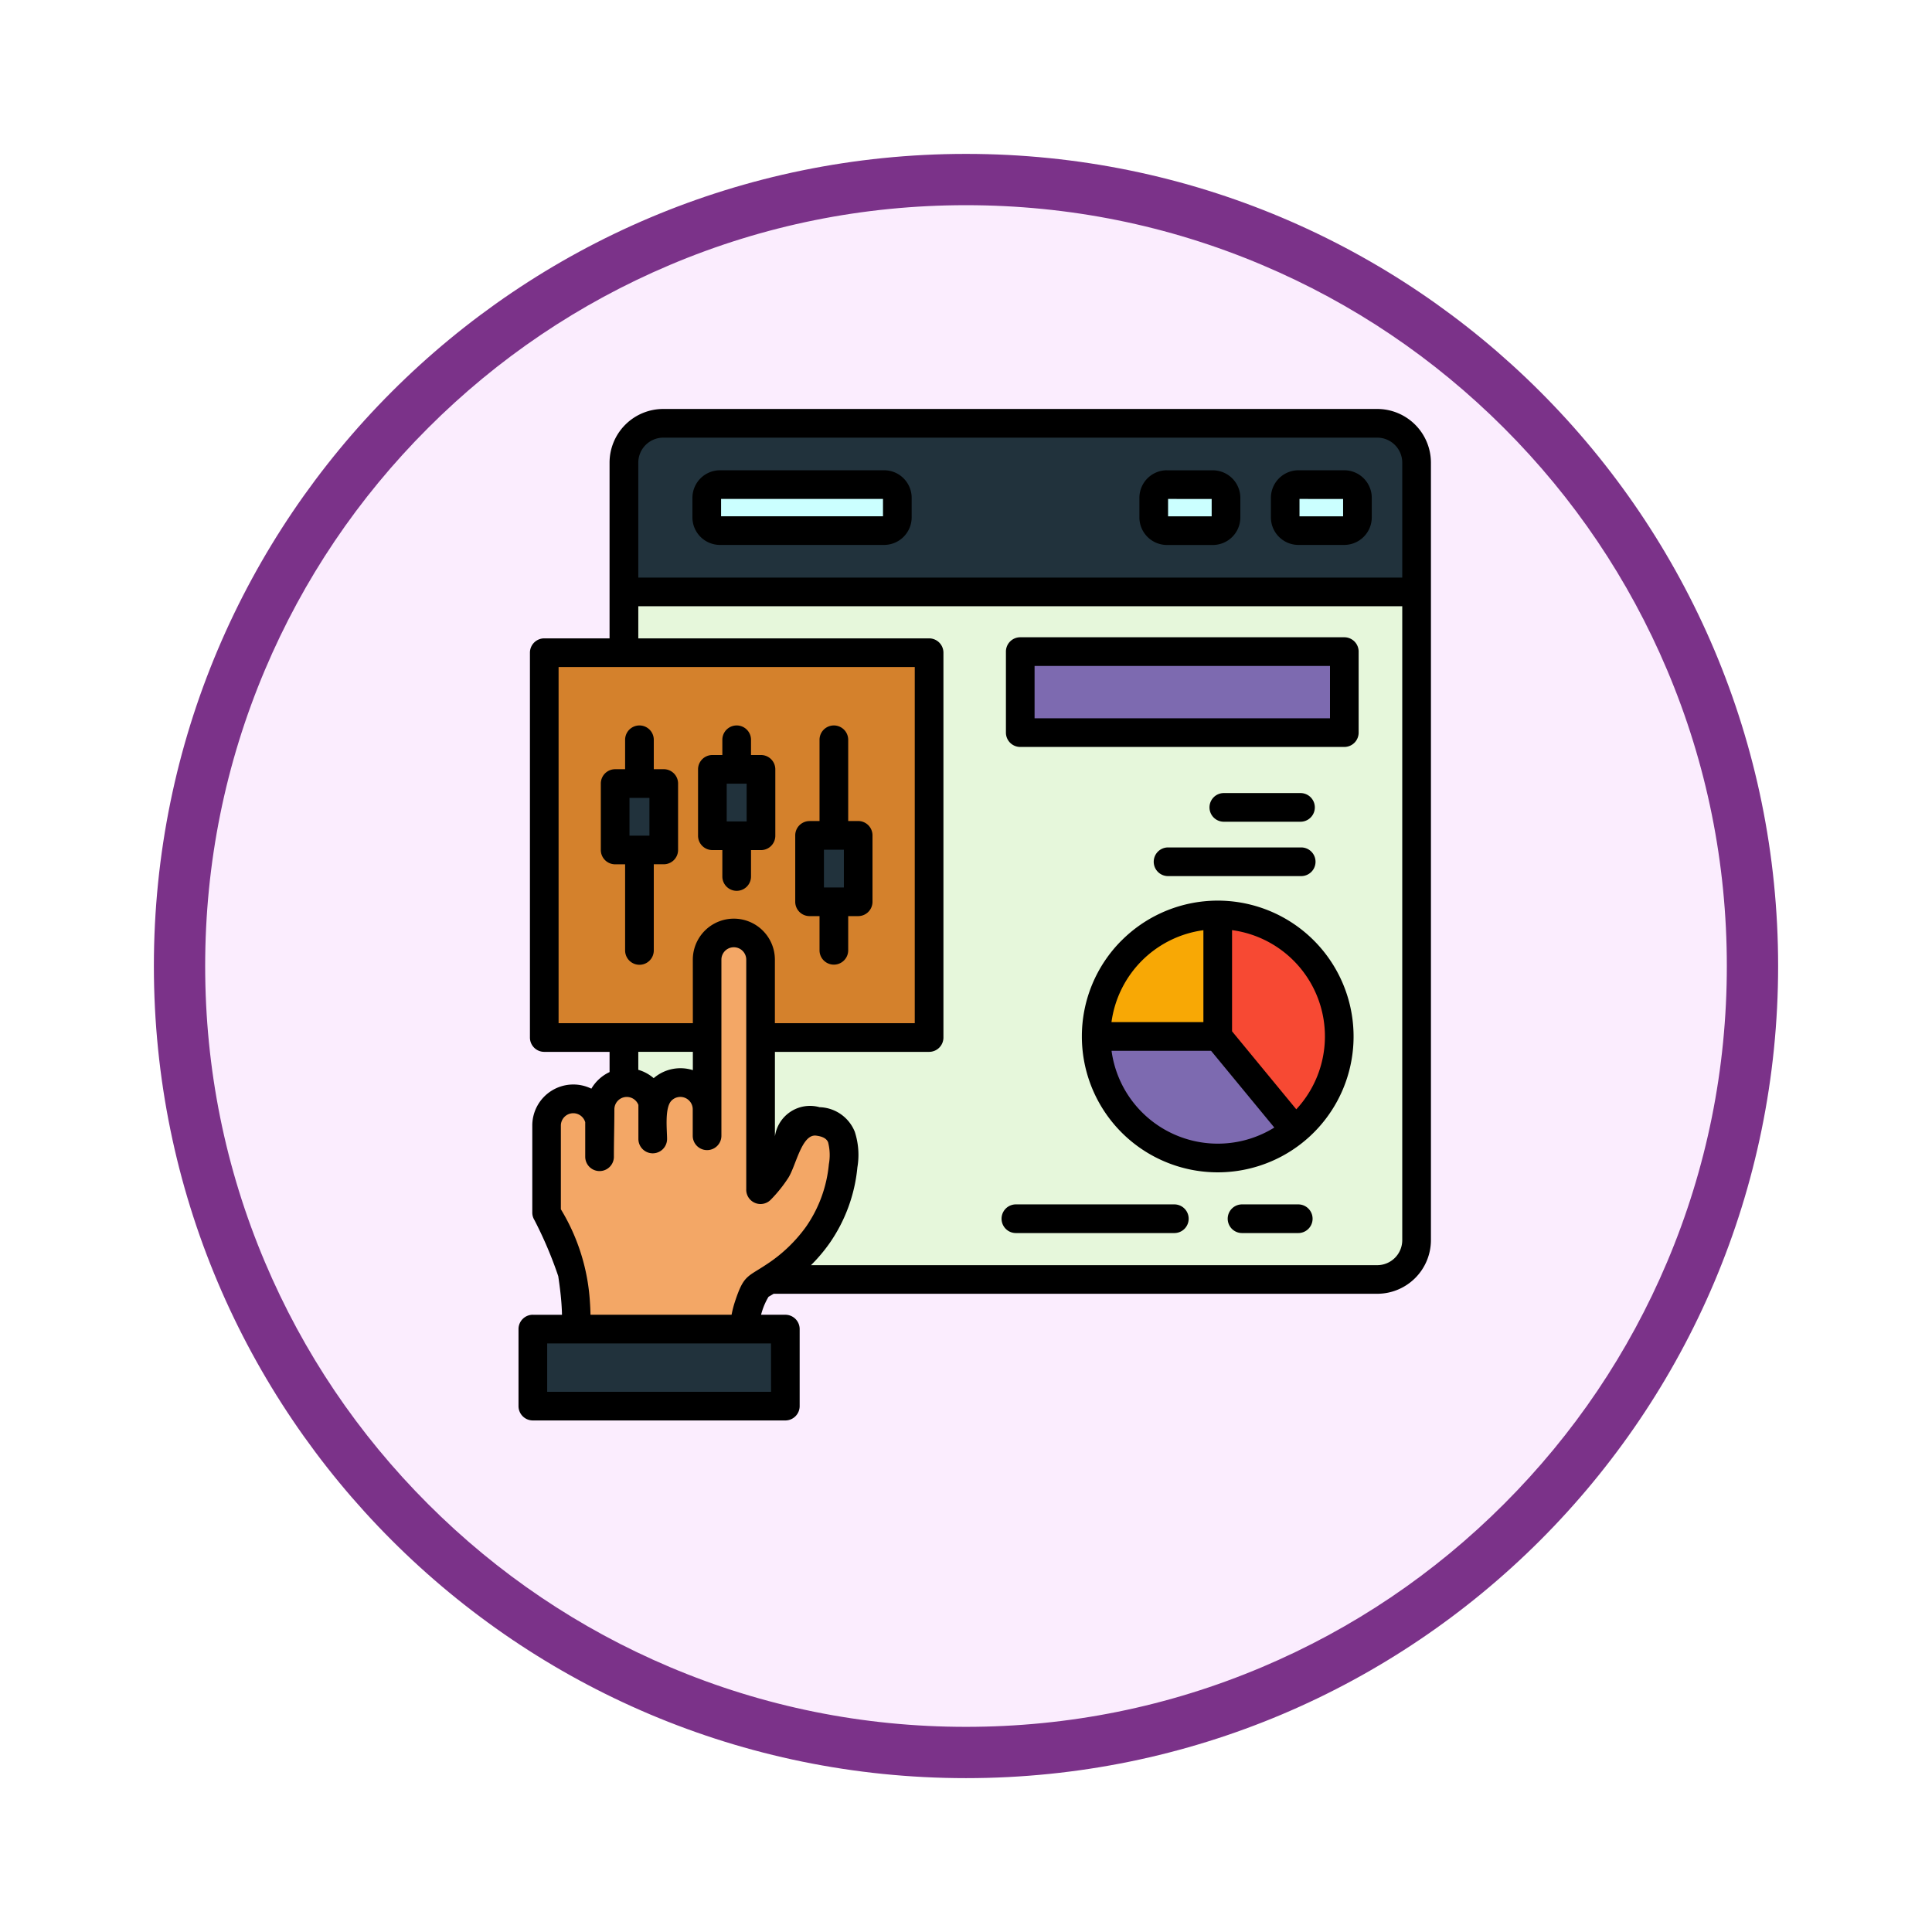 <svg xmlns="http://www.w3.org/2000/svg" xmlns:xlink="http://www.w3.org/1999/xlink" width="113" height="113" viewBox="0 0 113 113">
  <defs>
    <filter id="Path_982547" x="0" y="0" width="113" height="113" filterUnits="userSpaceOnUse">
      <feOffset dy="3" input="SourceAlpha"/>
      <feGaussianBlur stdDeviation="3" result="blur"/>
      <feFlood flood-opacity="0.161"/>
      <feComposite operator="in" in2="blur"/>
      <feComposite in="SourceGraphic"/>
    </filter>
  </defs>
  <g id="Group_1206701" data-name="Group 1206701" transform="translate(-793.49 -1055.342)">
    <g id="Group_1206200" data-name="Group 1206200">
      <g id="Group_1202717" data-name="Group 1202717" transform="translate(0 -1644.681)">
        <g id="Group_1202072" data-name="Group 1202072" transform="translate(0 324.215)">
          <g id="Group_1178713" data-name="Group 1178713" transform="translate(0 886.374)">
            <g id="Group_1176922" data-name="Group 1176922" transform="translate(802.49 1495.435)">
              <g id="Group_1172322" data-name="Group 1172322" transform="translate(0 0)">
                <g id="Group_1164700" data-name="Group 1164700">
                  <g id="Group_1160931" data-name="Group 1160931">
                    <g id="Group_1160749" data-name="Group 1160749">
                      <g id="Group_1158891" data-name="Group 1158891">
                        <g id="Group_1157406" data-name="Group 1157406">
                          <g id="Group_1155793" data-name="Group 1155793">
                            <g id="Group_1154704" data-name="Group 1154704">
                              <g id="Group_1150790" data-name="Group 1150790">
                                <g id="Group_1154214" data-name="Group 1154214">
                                  <g id="Group_1152583" data-name="Group 1152583">
                                    <g id="Group_1146973" data-name="Group 1146973">
                                      <g id="Group_1146954" data-name="Group 1146954">
                                        <g transform="matrix(1, 0, 0, 1, -9, -6)" filter="url(#Path_982547)">
                                          <g id="Path_982547-2" data-name="Path 982547" transform="translate(9 6)" fill="#fbedfe">
                                            <path d="M 47.5 93.5 C 41.289 93.5 35.265 92.284 29.595 89.886 C 24.118 87.569 19.198 84.252 14.973 80.027 C 10.748 75.802 7.431 70.882 5.114 65.405 C 2.716 59.735 1.5 53.711 1.5 47.5 C 1.5 41.289 2.716 35.265 5.114 29.595 C 7.431 24.118 10.748 19.198 14.973 14.973 C 19.198 10.748 24.118 7.431 29.595 5.114 C 35.265 2.716 41.289 1.5 47.5 1.5 C 53.711 1.5 59.735 2.716 65.405 5.114 C 70.882 7.431 75.802 10.748 80.027 14.973 C 84.252 19.198 87.569 24.118 89.886 29.595 C 92.284 35.265 93.5 41.289 93.5 47.5 C 93.5 53.711 92.284 59.735 89.886 65.405 C 87.569 70.882 84.252 75.802 80.027 80.027 C 75.802 84.252 70.882 87.569 65.405 89.886 C 59.735 92.284 53.711 93.5 47.5 93.5 Z" stroke="none"/>
                                            <path d="M 47.5 3 C 41.491 3 35.664 4.176 30.18 6.496 C 24.881 8.737 20.122 11.946 16.034 16.034 C 11.946 20.121 8.737 24.881 6.496 30.179 C 4.176 35.664 3 41.491 3 47.5 C 3 53.509 4.176 59.336 6.496 64.82 C 8.737 70.119 11.946 74.878 16.034 78.966 C 20.122 83.054 24.881 86.263 30.18 88.504 C 35.664 90.824 41.491 92 47.5 92 C 53.509 92 59.336 90.824 64.821 88.504 C 70.119 86.263 74.878 83.054 78.966 78.966 C 83.054 74.878 86.263 70.119 88.504 64.82 C 90.824 59.336 92 53.509 92 47.5 C 92 41.491 90.824 35.664 88.504 30.179 C 86.263 24.881 83.054 20.121 78.966 16.034 C 74.878 11.946 70.119 8.737 64.821 6.496 C 59.336 4.176 53.509 3 47.5 3 M 47.5 0 C 73.734 0 95 21.266 95 47.5 C 95 73.733 73.734 95 47.5 95 C 21.266 95 7.62939453125e-06 73.733 7.62939453125e-06 47.5 C 7.62939453125e-06 21.266 21.266 0 47.5 0 Z" stroke="none" fill="#7b3289"/>
                                          </g>
                                        </g>
                                      </g>
                                    </g>
                                  </g>
                                </g>
                              </g>
                            </g>
                          </g>
                        </g>
                      </g>
                    </g>
                  </g>
                </g>
              </g>
            </g>
          </g>
        </g>
      </g>
      <g id="adjustment_11213523" transform="translate(790.623 1070.262)">
        <g id="Group_1206199" data-name="Group 1206199" transform="translate(34.175 9.997)">
          <path id="Path_1045316" data-name="Path 1045316" d="M129.433,17.327H87.895a2.291,2.291,0,0,0-2.285,2.285V64.844a2.291,2.291,0,0,0,2.285,2.285h41.538a2.291,2.291,0,0,0,2.285-2.285V19.612a2.291,2.291,0,0,0-2.285-2.285Z" transform="translate(-80.314 -17.327)" fill="#e6f7db" fill-rule="evenodd"/>
          <path id="Path_1045317" data-name="Path 1045317" d="M129.628,17.327H87.7a1.919,1.919,0,0,0-2.09,1.663v7.737a.407.407,0,0,0,.406.406h45.3a.407.407,0,0,0,.406-.406V18.99A1.919,1.919,0,0,0,129.628,17.327Z" transform="translate(-80.314 -17.327)" fill="#21323c" fill-rule="evenodd"/>
          <path id="Path_1045318" data-name="Path 1045318" d="M136.177,47.1h-9.556a.767.767,0,0,0-.764.764v1.147a.767.767,0,0,0,.764.764h9.556a.767.767,0,0,0,.764-.764V47.861A.767.767,0,0,0,136.177,47.1Z" transform="translate(-115.741 -43.532)" fill="#cbffff" fill-rule="evenodd"/>
          <path id="Path_1045319" data-name="Path 1045319" d="M410.219,47.1h-2.676a.767.767,0,0,0-.764.764v1.147a.767.767,0,0,0,.764.764h2.676a.767.767,0,0,0,.764-.764V47.861A.767.767,0,0,0,410.219,47.1Z" transform="translate(-363.02 -43.532)" fill="#cbffff" fill-rule="evenodd"/>
          <path id="Path_1045320" data-name="Path 1045320" d="M346.386,47.1H343.71a.767.767,0,0,0-.764.764v1.147a.767.767,0,0,0,.764.764h2.676a.767.767,0,0,0,.765-.764V47.861A.767.767,0,0,0,346.386,47.1Z" transform="translate(-306.832 -43.532)" fill="#cbffff" fill-rule="evenodd"/>
          <path id="Path_1045321" data-name="Path 1045321" d="M296.555,128.212H278.517a.407.407,0,0,0-.406.406v3.9a.407.407,0,0,0,.406.406h18.038a.407.407,0,0,0,.406-.406v-3.9A.407.407,0,0,0,296.555,128.212Z" transform="translate(-249.761 -114.933)" fill="#7d6ab0" fill-rule="evenodd"/>
          <path id="Path_1045322" data-name="Path 1045322" d="M68.911,128.741H47.339a.407.407,0,0,0-.406.406v21.572a.407.407,0,0,0,.406.406H68.911a.407.407,0,0,0,.406-.406V129.147A.407.407,0,0,0,68.911,128.741Z" transform="translate(-46.269 -115.398)" fill="#d4812c" fill-rule="evenodd"/>
          <g id="Group_1206198" data-name="Group 1206198" transform="translate(4.788 20.128)">
            <path id="Path_1045323" data-name="Path 1045323" d="M178.224,217.476h-2.015a.407.407,0,0,0-.406.406v3.052a.407.407,0,0,0,.406.406h2.015a.407.407,0,0,0,.406-.406v-3.052A.407.407,0,0,0,178.224,217.476Z" transform="translate(-164.492 -213.634)" fill="#21323c" fill-rule="evenodd"/>
            <path id="Path_1045324" data-name="Path 1045324" d="M131,185.4h-2.015a.407.407,0,0,0-.406.406v3.052a.407.407,0,0,0,.406.406H131a.407.407,0,0,0,.406-.406v-3.052A.407.407,0,0,0,131,185.4Z" transform="translate(-122.927 -185.399)" fill="#21323c" fill-rule="evenodd"/>
            <path id="Path_1045325" data-name="Path 1045325" d="M83.785,192.286H81.77a.407.407,0,0,0-.406.406v3.052a.407.407,0,0,0,.406.406h2.015a.407.407,0,0,0,.406-.406v-3.052A.407.407,0,0,0,83.785,192.286Z" transform="translate(-81.364 -191.461)" fill="#21323c" fill-rule="evenodd"/>
          </g>
          <path id="Path_1045326" data-name="Path 1045326" d="M58.961,264.852a1.561,1.561,0,0,0-1.556,1.556v8.7a1.556,1.556,0,0,0-3.112,0,1.556,1.556,0,1,0-3.112,0v.946a1.556,1.556,0,0,0-3.112,0v5.054a23.926,23.926,0,0,1,1.494,3.533,14.621,14.621,0,0,1,.209,3.249h9.794a5.015,5.015,0,0,1,.826-2.5,8.779,8.779,0,0,0,4.927-7c.13-1.214.1-2.392-1.474-2.581-1.422-.171-1.6.777-1.873,1.684a5.787,5.787,0,0,1-1.455,2.291V266.408a1.56,1.56,0,0,0-1.556-1.556Z" transform="translate(-47.269 -235.209)" fill="#f3a766" fill-rule="evenodd"/>
          <path id="Path_1045327" data-name="Path 1045327" d="M41.387,457.253H56.076v4.481H41.387Z" transform="translate(-41.387 -404.568)" fill="#21323c" fill-rule="evenodd"/>
          <circle id="Ellipse_12639" data-name="Ellipse 12639" cx="7.069" cy="7.069" r="7.069" transform="translate(29.833 35.665) rotate(-45)" fill="#f74933"/>
          <path id="Path_1045328" data-name="Path 1045328" d="M315.1,315.553a7.069,7.069,0,0,0,11.209,5.29.406.406,0,0,0,.074-.587l-4.106-4.986a.394.394,0,0,0-.314-.148h-6.459a.406.406,0,0,0-.405.431Z" transform="translate(-282.323 -279.458)" fill="#7d6ab0" fill-rule="evenodd"/>
          <path id="Path_1045329" data-name="Path 1045329" d="M321.729,256.2a7.069,7.069,0,0,0-6.625,6.625.406.406,0,0,0,.405.431h6.244a.407.407,0,0,0,.406-.406v-6.244a.406.406,0,0,0-.431-.405Z" transform="translate(-282.323 -227.592)" fill="#f8a805" fill-rule="evenodd"/>
        </g>
        <path id="Path_1045330" data-name="Path 1045330" d="M62.285,57.2a.838.838,0,0,1,0-1.677h9.267a.838.838,0,1,1,0,1.677Zm13.227,0a.838.838,0,1,1,0-1.677H78.8a.838.838,0,1,1,0,1.677ZM67.876,44.862h5.376V39.486a6.272,6.272,0,0,0-5.376,5.376Zm7.052-5.376V45.4l3.757,4.562a6.27,6.27,0,0,0-3.757-10.48ZM73.7,46.539l3.7,4.49a6.271,6.271,0,0,1-9.52-4.49Zm-5.227-6.457A7.946,7.946,0,1,1,66.144,45.7,7.921,7.921,0,0,1,68.471,40.082Zm-29.7,12.654a.838.838,0,1,1-1.677,0v-2.02a.732.732,0,0,0-.186-.313.726.726,0,0,0-1.239.512v4.893a11.819,11.819,0,0,1,1.7,5.426q.027.383.033.744h8.252a6.039,6.039,0,0,1,.2-.775c.513-1.555.717-1.417,1.844-2.17a8.676,8.676,0,0,0,2.309-2.2,7.652,7.652,0,0,0,1.337-3.656,3.012,3.012,0,0,0-.044-1.285c-.078-.194-.279-.339-.705-.391-.841-.1-1.174,1.763-1.621,2.466a8.076,8.076,0,0,1-1.028,1.282.836.836,0,0,1-1.434-.62q0-6.709,0-13.419a.726.726,0,0,0-1.453,0v10.3a.838.838,0,0,1-1.677,0V49.963a.725.725,0,0,0-1.239-.512c-.415.415-.262,1.713-.262,2.246a.838.838,0,0,1-1.677,0V49.706a.732.732,0,0,0-.166-.255.726.726,0,0,0-1.239.512c0,.932-.029,1.82-.029,2.772Zm9.188,10.919H34.871v2.83H47.964ZM34.032,61.978a.838.838,0,0,0-.838.838v4.506a.838.838,0,0,0,.838.838H48.8a.838.838,0,0,0,.838-.838V62.816a.838.838,0,0,0-.838-.838H47.38q.034-.128.074-.251a3.916,3.916,0,0,1,.363-.8q.152-.087.3-.176H83.424a3.143,3.143,0,0,0,3.136-3.135V12.136A3.143,3.143,0,0,0,83.424,9H41.655a3.143,3.143,0,0,0-3.136,3.136V22.417H34.7a.838.838,0,0,0-.838.838V45.764a.838.838,0,0,0,.838.838H38.52v1.182a2.423,2.423,0,0,0-1.065.971A2.4,2.4,0,0,0,34,50.915V56a.834.834,0,0,0,.126.442,23.5,23.5,0,0,1,1.392,3.278c.088.586.155,1.133.19,1.635q.023.323.029.626h-1.7ZM40.2,47.654V46.6h3.191v1.071a2.4,2.4,0,0,0-2.291.469,2.4,2.4,0,0,0-.9-.488Zm3.191-2.729H35.538V24.094H56.37V44.926H48.189V41.211a2.4,2.4,0,0,0-4.8,0Zm4.8,1.677v4.95a2.072,2.072,0,0,1,2.61-1.714A2.288,2.288,0,0,1,52.86,51.27a4.359,4.359,0,0,1,.155,2.084A9.3,9.3,0,0,1,51.383,57.8,9.517,9.517,0,0,1,50.3,59.078H83.424a1.465,1.465,0,0,0,1.459-1.459V20.537H40.2v1.88H57.209a.838.838,0,0,1,.838.838V45.764a.838.838,0,0,1-.838.838H48.189ZM40.851,31.746v2.209H39.685V31.746h1.167Zm-2.005-1.677h.583v-1.72a.838.838,0,0,1,1.677,0v1.72h.583a.838.838,0,0,1,.838.838v3.885a.838.838,0,0,1-.838.838h-.583V40.67a.838.838,0,0,1-1.677,0V35.632h-.583a.838.838,0,0,1-.838-.838V30.908a.838.838,0,0,1,.838-.838Zm7.691.847v2.209H45.371V30.917h1.167ZM44.533,29.24h.583v-.891a.838.838,0,0,1,1.677,0v.891h.583a.838.838,0,0,1,.838.838v3.885a.838.838,0,0,1-.838.838h-.583v1.544a.838.838,0,0,1-1.677,0V34.8h-.583a.838.838,0,0,1-.838-.838V30.078A.838.838,0,0,1,44.533,29.24Zm7.691,5.539v2.209H51.058V34.779h1.167ZM50.219,33.1H50.8V28.349a.838.838,0,1,1,1.677,0V33.1h.583a.838.838,0,0,1,.838.838v3.886a.838.838,0,0,1-.838.838h-.583v2a.838.838,0,1,1-1.677,0v-2h-.583a.838.838,0,0,1-.838-.838V33.941a.838.838,0,0,1,.838-.838ZM80.656,24.03v3.062H63.378V24.03ZM62.54,22.353H81.494a.838.838,0,0,1,.838.838V27.93a.838.838,0,0,1-.838.838H62.54a.838.838,0,0,1-.838-.838V23.192A.838.838,0,0,1,62.54,22.353ZM78.972,34.645a.838.838,0,0,1,0,1.677H71.185a.838.838,0,1,1,0-1.677Zm-.041-3.18a.838.838,0,0,1,0,1.677H74.447a.838.838,0,1,1,0-1.677Zm-5.195-17.2v1.014H71.186V14.262Zm-2.621-1.677h2.691a1.613,1.613,0,0,1,1.607,1.607v1.153a1.612,1.612,0,0,1-1.607,1.607H71.116a1.613,1.613,0,0,1-1.607-1.607V14.192A1.612,1.612,0,0,1,71.116,12.585Zm10.308,1.677v1.014H78.873V14.262ZM78.8,12.585h2.691A1.613,1.613,0,0,1,83.1,14.192v1.153a1.616,1.616,0,0,1-1.607,1.607H78.8A1.613,1.613,0,0,1,77.2,15.345V14.192A1.616,1.616,0,0,1,78.8,12.585ZM54.512,14.262v1.014h-9.47V14.262Zm-9.539-1.677h9.609a1.613,1.613,0,0,1,1.607,1.607v1.153a1.616,1.616,0,0,1-1.607,1.607H44.973a1.613,1.613,0,0,1-1.607-1.607V14.192A1.616,1.616,0,0,1,44.973,12.585ZM40.2,18.861V12.136a1.465,1.465,0,0,1,1.459-1.459H83.424a1.465,1.465,0,0,1,1.459,1.459v6.725Z" fill-rule="evenodd"/>
      </g>
    </g>
  </g>
</svg>

